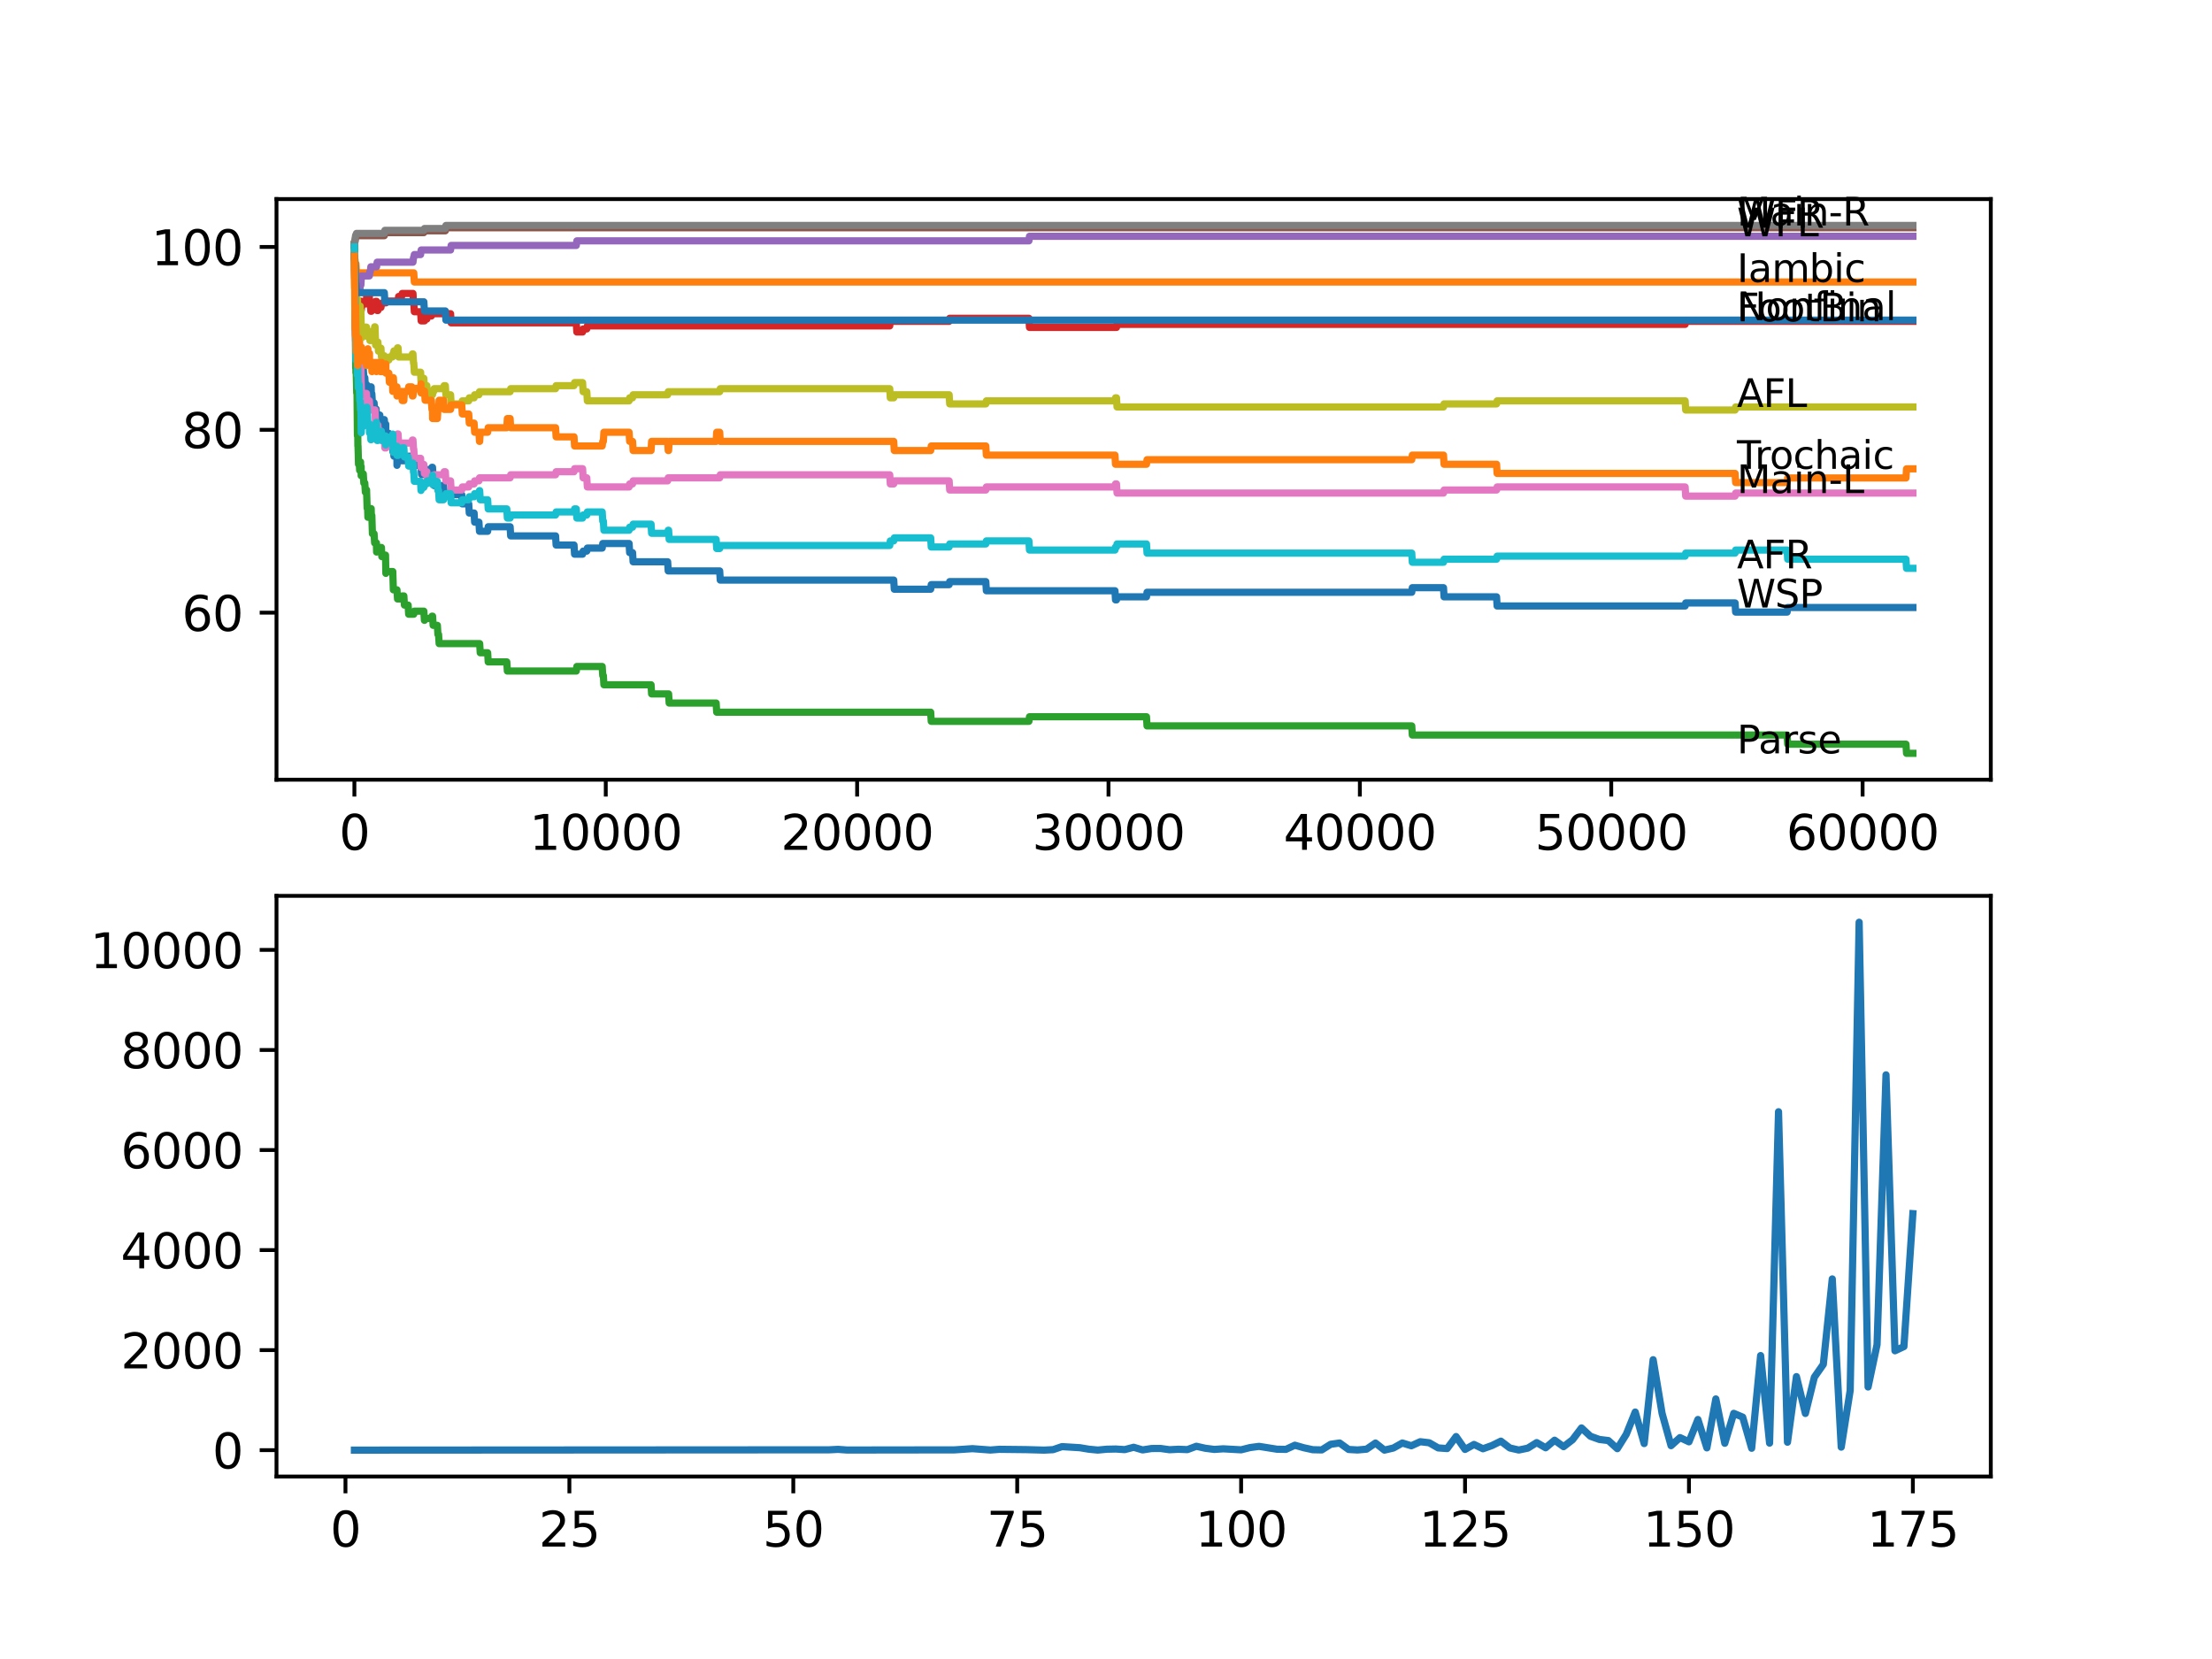 <?xml version="1.0" encoding="utf-8" standalone="no"?>
<!DOCTYPE svg PUBLIC "-//W3C//DTD SVG 1.1//EN"
  "http://www.w3.org/Graphics/SVG/1.1/DTD/svg11.dtd">
<svg xmlns:xlink="http://www.w3.org/1999/xlink" width="460.8pt" height="345.6pt" viewBox="0 0 460.8 345.6" xmlns="http://www.w3.org/2000/svg" version="1.1">
 <defs>
  <style type="text/css">*{stroke-linejoin: round; stroke-linecap: butt}</style>
 </defs>
 <g id="figure_1">
  <g id="patch_1">
   <path d="M 0 345.6 
L 460.8 345.6 
L 460.8 0 
L 0 0 
z
" style="fill: #ffffff"/>
  </g>
  <g id="axes_1">
   <g id="patch_2">
    <path d="M 57.6 162.432 
L 414.72 162.432 
L 414.72 41.472 
L 57.6 41.472 
z
" style="fill: #ffffff"/>
   </g>
   <g id="matplotlib.axis_1">
    <g id="xtick_1">
     <g id="line2d_1">
      <defs>
       <path id="m5d1a61cac1" d="M 0 0 
L 0 3.5 
" style="stroke: #000000; stroke-width: 0.8"/>
      </defs>
      <g>
       <use xlink:href="#m5d1a61cac1" x="73.827" y="162.432" style="stroke: #000000; stroke-width: 0.8"/>
      </g>
     </g>
     <g id="text_1">
      <!-- 0 -->
      <g transform="translate(70.646 177.03)scale(0.1 -0.1)">
       <defs>
        <path id="DejaVuSans-30" d="M 2034 4250 
Q 1547 4250 1301 3770 
Q 1056 3291 1056 2328 
Q 1056 1369 1301 889 
Q 1547 409 2034 409 
Q 2525 409 2770 889 
Q 3016 1369 3016 2328 
Q 3016 3291 2770 3770 
Q 2525 4250 2034 4250 
z
M 2034 4750 
Q 2819 4750 3233 4129 
Q 3647 3509 3647 2328 
Q 3647 1150 3233 529 
Q 2819 -91 2034 -91 
Q 1250 -91 836 529 
Q 422 1150 422 2328 
Q 422 3509 836 4129 
Q 1250 4750 2034 4750 
z
" transform="scale(0.016)"/>
       </defs>
       <use xlink:href="#DejaVuSans-30"/>
      </g>
     </g>
    </g>
    <g id="xtick_2">
     <g id="line2d_2">
      <g>
       <use xlink:href="#m5d1a61cac1" x="126.192" y="162.432" style="stroke: #000000; stroke-width: 0.8"/>
      </g>
     </g>
     <g id="text_2">
      <!-- 10000 -->
      <g transform="translate(110.286 177.03)scale(0.1 -0.1)">
       <defs>
        <path id="DejaVuSans-31" d="M 794 531 
L 1825 531 
L 1825 4091 
L 703 3866 
L 703 4441 
L 1819 4666 
L 2450 4666 
L 2450 531 
L 3481 531 
L 3481 0 
L 794 0 
L 794 531 
z
" transform="scale(0.016)"/>
       </defs>
       <use xlink:href="#DejaVuSans-31"/>
       <use xlink:href="#DejaVuSans-30" x="63.623"/>
       <use xlink:href="#DejaVuSans-30" x="127.246"/>
       <use xlink:href="#DejaVuSans-30" x="190.869"/>
       <use xlink:href="#DejaVuSans-30" x="254.492"/>
      </g>
     </g>
    </g>
    <g id="xtick_3">
     <g id="line2d_3">
      <g>
       <use xlink:href="#m5d1a61cac1" x="178.556" y="162.432" style="stroke: #000000; stroke-width: 0.8"/>
      </g>
     </g>
     <g id="text_3">
      <!-- 20000 -->
      <g transform="translate(162.65 177.03)scale(0.1 -0.1)">
       <defs>
        <path id="DejaVuSans-32" d="M 1228 531 
L 3431 531 
L 3431 0 
L 469 0 
L 469 531 
Q 828 903 1448 1529 
Q 2069 2156 2228 2338 
Q 2531 2678 2651 2914 
Q 2772 3150 2772 3378 
Q 2772 3750 2511 3984 
Q 2250 4219 1831 4219 
Q 1534 4219 1204 4116 
Q 875 4013 500 3803 
L 500 4441 
Q 881 4594 1212 4672 
Q 1544 4750 1819 4750 
Q 2544 4750 2975 4387 
Q 3406 4025 3406 3419 
Q 3406 3131 3298 2873 
Q 3191 2616 2906 2266 
Q 2828 2175 2409 1742 
Q 1991 1309 1228 531 
z
" transform="scale(0.016)"/>
       </defs>
       <use xlink:href="#DejaVuSans-32"/>
       <use xlink:href="#DejaVuSans-30" x="63.623"/>
       <use xlink:href="#DejaVuSans-30" x="127.246"/>
       <use xlink:href="#DejaVuSans-30" x="190.869"/>
       <use xlink:href="#DejaVuSans-30" x="254.492"/>
      </g>
     </g>
    </g>
    <g id="xtick_4">
     <g id="line2d_4">
      <g>
       <use xlink:href="#m5d1a61cac1" x="230.921" y="162.432" style="stroke: #000000; stroke-width: 0.8"/>
      </g>
     </g>
     <g id="text_4">
      <!-- 30000 -->
      <g transform="translate(215.015 177.03)scale(0.1 -0.1)">
       <defs>
        <path id="DejaVuSans-33" d="M 2597 2516 
Q 3050 2419 3304 2112 
Q 3559 1806 3559 1356 
Q 3559 666 3084 287 
Q 2609 -91 1734 -91 
Q 1441 -91 1130 -33 
Q 819 25 488 141 
L 488 750 
Q 750 597 1062 519 
Q 1375 441 1716 441 
Q 2309 441 2620 675 
Q 2931 909 2931 1356 
Q 2931 1769 2642 2001 
Q 2353 2234 1838 2234 
L 1294 2234 
L 1294 2753 
L 1863 2753 
Q 2328 2753 2575 2939 
Q 2822 3125 2822 3475 
Q 2822 3834 2567 4026 
Q 2313 4219 1838 4219 
Q 1578 4219 1281 4162 
Q 984 4106 628 3988 
L 628 4550 
Q 988 4650 1302 4700 
Q 1616 4750 1894 4750 
Q 2613 4750 3031 4423 
Q 3450 4097 3450 3541 
Q 3450 3153 3228 2886 
Q 3006 2619 2597 2516 
z
" transform="scale(0.016)"/>
       </defs>
       <use xlink:href="#DejaVuSans-33"/>
       <use xlink:href="#DejaVuSans-30" x="63.623"/>
       <use xlink:href="#DejaVuSans-30" x="127.246"/>
       <use xlink:href="#DejaVuSans-30" x="190.869"/>
       <use xlink:href="#DejaVuSans-30" x="254.492"/>
      </g>
     </g>
    </g>
    <g id="xtick_5">
     <g id="line2d_5">
      <g>
       <use xlink:href="#m5d1a61cac1" x="283.285" y="162.432" style="stroke: #000000; stroke-width: 0.8"/>
      </g>
     </g>
     <g id="text_5">
      <!-- 40000 -->
      <g transform="translate(267.379 177.03)scale(0.1 -0.1)">
       <defs>
        <path id="DejaVuSans-34" d="M 2419 4116 
L 825 1625 
L 2419 1625 
L 2419 4116 
z
M 2253 4666 
L 3047 4666 
L 3047 1625 
L 3713 1625 
L 3713 1100 
L 3047 1100 
L 3047 0 
L 2419 0 
L 2419 1100 
L 313 1100 
L 313 1709 
L 2253 4666 
z
" transform="scale(0.016)"/>
       </defs>
       <use xlink:href="#DejaVuSans-34"/>
       <use xlink:href="#DejaVuSans-30" x="63.623"/>
       <use xlink:href="#DejaVuSans-30" x="127.246"/>
       <use xlink:href="#DejaVuSans-30" x="190.869"/>
       <use xlink:href="#DejaVuSans-30" x="254.492"/>
      </g>
     </g>
    </g>
    <g id="xtick_6">
     <g id="line2d_6">
      <g>
       <use xlink:href="#m5d1a61cac1" x="335.65" y="162.432" style="stroke: #000000; stroke-width: 0.8"/>
      </g>
     </g>
     <g id="text_6">
      <!-- 50000 -->
      <g transform="translate(319.744 177.03)scale(0.1 -0.1)">
       <defs>
        <path id="DejaVuSans-35" d="M 691 4666 
L 3169 4666 
L 3169 4134 
L 1269 4134 
L 1269 2991 
Q 1406 3038 1543 3061 
Q 1681 3084 1819 3084 
Q 2600 3084 3056 2656 
Q 3513 2228 3513 1497 
Q 3513 744 3044 326 
Q 2575 -91 1722 -91 
Q 1428 -91 1123 -41 
Q 819 9 494 109 
L 494 744 
Q 775 591 1075 516 
Q 1375 441 1709 441 
Q 2250 441 2565 725 
Q 2881 1009 2881 1497 
Q 2881 1984 2565 2268 
Q 2250 2553 1709 2553 
Q 1456 2553 1204 2497 
Q 953 2441 691 2322 
L 691 4666 
z
" transform="scale(0.016)"/>
       </defs>
       <use xlink:href="#DejaVuSans-35"/>
       <use xlink:href="#DejaVuSans-30" x="63.623"/>
       <use xlink:href="#DejaVuSans-30" x="127.246"/>
       <use xlink:href="#DejaVuSans-30" x="190.869"/>
       <use xlink:href="#DejaVuSans-30" x="254.492"/>
      </g>
     </g>
    </g>
    <g id="xtick_7">
     <g id="line2d_7">
      <g>
       <use xlink:href="#m5d1a61cac1" x="388.014" y="162.432" style="stroke: #000000; stroke-width: 0.8"/>
      </g>
     </g>
     <g id="text_7">
      <!-- 60000 -->
      <g transform="translate(372.108 177.03)scale(0.1 -0.1)">
       <defs>
        <path id="DejaVuSans-36" d="M 2113 2584 
Q 1688 2584 1439 2293 
Q 1191 2003 1191 1497 
Q 1191 994 1439 701 
Q 1688 409 2113 409 
Q 2538 409 2786 701 
Q 3034 994 3034 1497 
Q 3034 2003 2786 2293 
Q 2538 2584 2113 2584 
z
M 3366 4563 
L 3366 3988 
Q 3128 4100 2886 4159 
Q 2644 4219 2406 4219 
Q 1781 4219 1451 3797 
Q 1122 3375 1075 2522 
Q 1259 2794 1537 2939 
Q 1816 3084 2150 3084 
Q 2853 3084 3261 2657 
Q 3669 2231 3669 1497 
Q 3669 778 3244 343 
Q 2819 -91 2113 -91 
Q 1303 -91 875 529 
Q 447 1150 447 2328 
Q 447 3434 972 4092 
Q 1497 4750 2381 4750 
Q 2619 4750 2861 4703 
Q 3103 4656 3366 4563 
z
" transform="scale(0.016)"/>
       </defs>
       <use xlink:href="#DejaVuSans-36"/>
       <use xlink:href="#DejaVuSans-30" x="63.623"/>
       <use xlink:href="#DejaVuSans-30" x="127.246"/>
       <use xlink:href="#DejaVuSans-30" x="190.869"/>
       <use xlink:href="#DejaVuSans-30" x="254.492"/>
      </g>
     </g>
    </g>
   </g>
   <g id="matplotlib.axis_2">
    <g id="ytick_1">
     <g id="line2d_8">
      <defs>
       <path id="mbff9195525" d="M 0 0 
L -3.5 0 
" style="stroke: #000000; stroke-width: 0.8"/>
      </defs>
      <g>
       <use xlink:href="#mbff9195525" x="57.6" y="127.633" style="stroke: #000000; stroke-width: 0.8"/>
      </g>
     </g>
     <g id="text_8">
      <!-- 60 -->
      <g transform="translate(37.875 131.433)scale(0.1 -0.1)">
       <use xlink:href="#DejaVuSans-36"/>
       <use xlink:href="#DejaVuSans-30" x="63.623"/>
      </g>
     </g>
    </g>
    <g id="ytick_2">
     <g id="line2d_9">
      <g>
       <use xlink:href="#mbff9195525" x="57.6" y="89.54" style="stroke: #000000; stroke-width: 0.8"/>
      </g>
     </g>
     <g id="text_9">
      <!-- 80 -->
      <g transform="translate(37.875 93.339)scale(0.1 -0.1)">
       <defs>
        <path id="DejaVuSans-38" d="M 2034 2216 
Q 1584 2216 1326 1975 
Q 1069 1734 1069 1313 
Q 1069 891 1326 650 
Q 1584 409 2034 409 
Q 2484 409 2743 651 
Q 3003 894 3003 1313 
Q 3003 1734 2745 1975 
Q 2488 2216 2034 2216 
z
M 1403 2484 
Q 997 2584 770 2862 
Q 544 3141 544 3541 
Q 544 4100 942 4425 
Q 1341 4750 2034 4750 
Q 2731 4750 3128 4425 
Q 3525 4100 3525 3541 
Q 3525 3141 3298 2862 
Q 3072 2584 2669 2484 
Q 3125 2378 3379 2068 
Q 3634 1759 3634 1313 
Q 3634 634 3220 271 
Q 2806 -91 2034 -91 
Q 1263 -91 848 271 
Q 434 634 434 1313 
Q 434 1759 690 2068 
Q 947 2378 1403 2484 
z
M 1172 3481 
Q 1172 3119 1398 2916 
Q 1625 2713 2034 2713 
Q 2441 2713 2670 2916 
Q 2900 3119 2900 3481 
Q 2900 3844 2670 4047 
Q 2441 4250 2034 4250 
Q 1625 4250 1398 4047 
Q 1172 3844 1172 3481 
z
" transform="scale(0.016)"/>
       </defs>
       <use xlink:href="#DejaVuSans-38"/>
       <use xlink:href="#DejaVuSans-30" x="63.623"/>
      </g>
     </g>
    </g>
    <g id="ytick_3">
     <g id="line2d_10">
      <g>
       <use xlink:href="#mbff9195525" x="57.6" y="51.446" style="stroke: #000000; stroke-width: 0.8"/>
      </g>
     </g>
     <g id="text_10">
      <!-- 100 -->
      <g transform="translate(31.512 55.245)scale(0.1 -0.1)">
       <use xlink:href="#DejaVuSans-31"/>
       <use xlink:href="#DejaVuSans-30" x="63.623"/>
       <use xlink:href="#DejaVuSans-30" x="127.246"/>
      </g>
     </g>
    </g>
   </g>
   <g id="line2d_11">
    <path d="M 73.833 51.446 
L 73.843 51.446 
L 73.969 61.604 
L 73.979 60.97 
L 73.99 60.97 
L 74.126 70.112 
L 74.142 70.112 
L 74.147 69.16 
L 74.173 74.874 
L 74.236 72.81 
L 74.257 72.81 
L 74.294 74.715 
L 74.367 73.763 
L 74.377 73.763 
L 74.493 75.667 
L 74.55 75.667 
L 74.665 77.572 
L 74.843 77.572 
L 74.964 75.509 
L 75.027 75.509 
L 75.11 74.874 
L 75.116 76.778 
L 75.126 76.778 
L 75.676 76.778 
L 75.791 78.683 
L 75.995 78.683 
L 76.111 80.588 
L 76.252 80.588 
L 76.362 80.112 
L 76.461 82.016 
L 76.472 81.064 
L 76.969 81.064 
L 77.085 80.588 
L 77.32 80.588 
L 77.367 82.493 
L 77.43 82.016 
L 77.462 82.016 
L 77.577 83.921 
L 77.928 83.921 
L 78.043 85.826 
L 78.205 85.826 
L 78.32 85.191 
L 78.347 85.191 
L 78.462 87.095 
L 78.724 87.095 
L 78.839 86.461 
L 79.122 86.461 
L 79.237 88.365 
L 79.357 88.365 
L 79.472 87.73 
L 79.54 87.73 
L 79.656 87.413 
L 80.059 87.413 
L 80.174 89.318 
L 80.31 89.318 
L 80.357 88.365 
L 80.363 90.27 
L 80.415 90.27 
L 81.001 90.27 
L 81.117 92.175 
L 81.75 92.175 
L 81.844 94.079 
L 81.86 93.127 
L 81.949 93.127 
L 82.064 95.032 
L 82.693 95.032 
L 82.698 96.936 
L 82.803 95.984 
L 85.018 95.984 
L 85.133 95.032 
L 85.793 95.032 
L 85.908 96.936 
L 87.699 96.936 
L 87.814 98.841 
L 88.296 98.841 
L 88.411 98.46 
L 88.924 98.46 
L 89.039 97.825 
L 89.867 97.825 
L 89.982 97.349 
L 90.097 97.349 
L 90.212 99.254 
L 90.322 99.254 
L 90.438 101.158 
L 92.406 101.158 
L 92.522 103.063 
L 96.187 103.063 
L 96.302 104.968 
L 97.643 104.968 
L 97.758 106.872 
L 98.763 106.872 
L 98.879 108.777 
L 99.769 108.777 
L 99.884 110.682 
L 101.586 110.682 
L 101.701 109.729 
L 106.267 109.729 
L 106.382 111.634 
L 115.735 111.634 
L 115.85 113.539 
L 119.578 113.539 
L 119.694 115.443 
L 121.364 115.443 
L 121.479 114.809 
L 122.238 114.809 
L 122.354 114.174 
L 125.448 114.174 
L 125.564 113.221 
L 131.051 113.221 
L 131.167 115.126 
L 131.774 115.126 
L 131.889 117.031 
L 139.084 117.031 
L 139.199 118.935 
L 149.924 118.935 
L 150.039 120.84 
L 186.181 120.84 
L 186.296 122.745 
L 193.878 122.745 
L 193.994 121.792 
L 197.722 121.792 
L 197.837 121.158 
L 205.362 121.158 
L 205.477 123.062 
L 232.267 123.062 
L 232.382 124.967 
L 232.586 124.967 
L 232.701 124.332 
L 238.833 124.332 
L 238.948 123.38 
L 294.093 123.38 
L 294.209 122.427 
L 300.707 122.427 
L 300.822 124.332 
L 311.761 124.332 
L 311.876 126.237 
L 351.045 126.237 
L 351.16 125.602 
L 361.45 125.602 
L 361.565 127.506 
L 372.295 127.506 
L 372.41 126.554 
L 398.487 126.554 
L 398.487 126.554 
" clip-path="url(#pe1de0875e2)" style="fill: none; stroke: #1f77b4; stroke-width: 1.5; stroke-linecap: square"/>
   </g>
   <g id="line2d_12">
    <path d="M 73.833 50.97 
L 73.843 50.335 
L 73.859 56.049 
L 73.901 56.049 
L 73.911 56.049 
L 73.927 54.144 
L 73.937 57.954 
L 74.021 54.938 
L 74.147 54.938 
L 74.262 56.843 
L 86.196 56.843 
L 86.311 58.747 
L 398.487 58.747 
L 398.487 58.747 
" clip-path="url(#pe1de0875e2)" style="fill: none; stroke: #ff7f0e; stroke-width: 1.5; stroke-linecap: square"/>
   </g>
   <g id="line2d_13">
    <path d="M 73.833 50.97 
L 73.843 50.335 
L 73.901 54.621 
L 73.917 53.986 
L 73.927 53.986 
L 74.1 76.683 
L 74.142 75.731 
L 74.147 77.636 
L 74.189 76.62 
L 74.309 81.858 
L 74.377 81.858 
L 74.456 90.746 
L 74.508 89.73 
L 74.513 89.73 
L 74.524 89.095 
L 74.555 92.905 
L 74.582 92.905 
L 74.686 96.714 
L 74.697 96.079 
L 74.843 96.079 
L 74.922 97.984 
L 74.953 96.873 
L 75.027 96.873 
L 75.11 96.238 
L 75.116 98.143 
L 75.126 98.143 
L 75.178 98.143 
L 75.236 97.19 
L 75.241 99.095 
L 75.283 99.095 
L 75.304 99.095 
L 75.419 98.714 
L 75.676 98.714 
L 75.791 100.619 
L 75.995 100.619 
L 76.111 102.523 
L 76.252 102.523 
L 76.362 102.047 
L 76.482 105.857 
L 76.582 105.857 
L 76.639 107.761 
L 76.697 107.38 
L 76.969 107.38 
L 77.085 106.904 
L 77.142 106.904 
L 77.257 105.952 
L 77.32 105.952 
L 77.367 107.857 
L 77.43 107.38 
L 77.462 107.38 
L 77.582 111.19 
L 77.928 111.19 
L 78.043 113.094 
L 78.415 113.094 
L 78.451 114.999 
L 78.525 114.047 
L 79.457 114.047 
L 79.54 115.951 
L 79.572 115.634 
L 80.31 115.634 
L 80.384 119.443 
L 80.431 119.062 
L 81.824 119.062 
L 81.944 122.872 
L 82.698 122.872 
L 82.813 124.776 
L 83.672 124.776 
L 83.787 124.142 
L 84.133 124.142 
L 84.248 126.046 
L 85.018 126.046 
L 85.133 127.951 
L 86.196 127.951 
L 86.311 127.316 
L 88.296 127.316 
L 88.411 129.221 
L 88.442 129.221 
L 88.558 128.84 
L 89.867 128.84 
L 89.982 128.364 
L 90.113 128.364 
L 90.228 130.268 
L 91.113 130.268 
L 91.228 132.173 
L 91.364 132.173 
L 91.48 134.078 
L 99.926 134.078 
L 100.041 135.982 
L 101.586 135.982 
L 101.701 137.887 
L 105.576 137.887 
L 105.691 139.792 
L 120.05 139.792 
L 120.165 138.839 
L 125.448 138.839 
L 125.564 140.744 
L 125.689 140.744 
L 125.804 142.649 
L 135.628 142.649 
L 135.743 144.553 
L 139.283 144.553 
L 139.398 146.458 
L 149.185 146.458 
L 149.3 148.363 
L 193.878 148.363 
L 193.994 150.267 
L 214.342 150.267 
L 214.458 149.315 
L 238.833 149.315 
L 238.948 151.22 
L 294.093 151.22 
L 294.209 153.124 
L 372.295 153.124 
L 372.41 155.029 
L 397.052 155.029 
L 397.168 156.934 
L 398.487 156.934 
L 398.487 156.934 
" clip-path="url(#pe1de0875e2)" style="fill: none; stroke: #2ca02c; stroke-width: 1.5; stroke-linecap: square"/>
   </g>
   <g id="line2d_14">
    <path d="M 73.833 53.351 
L 73.848 53.351 
L 73.995 66.525 
L 74 66.525 
L 74.1 71.128 
L 74.121 70.334 
L 74.252 67.572 
L 74.409 67.572 
L 74.545 64.335 
L 74.55 64.335 
L 74.665 63.858 
L 74.686 63.858 
L 74.801 63.223 
L 74.922 63.223 
L 75.037 62.747 
L 75.247 62.747 
L 75.252 64.652 
L 75.357 63.319 
L 76.252 63.319 
L 76.378 61.89 
L 76.639 61.89 
L 76.755 61.509 
L 76.943 61.509 
L 76.969 63.414 
L 77.053 62.938 
L 77.142 62.938 
L 77.257 64.842 
L 77.367 64.842 
L 77.483 64.366 
L 78.127 64.366 
L 78.242 62.779 
L 78.451 62.779 
L 78.566 64.684 
L 78.724 64.684 
L 78.839 64.049 
L 79.357 64.049 
L 79.472 63.414 
L 79.54 63.414 
L 79.656 63.096 
L 80.384 63.096 
L 80.499 62.716 
L 82.923 62.716 
L 83.038 61.763 
L 83.672 61.763 
L 83.787 61.128 
L 86.028 61.128 
L 86.144 63.033 
L 86.196 63.033 
L 86.311 64.938 
L 87.62 64.938 
L 87.735 66.842 
L 88.442 66.842 
L 88.558 66.461 
L 88.924 66.461 
L 89.039 65.827 
L 89.867 65.827 
L 89.982 65.35 
L 93.862 65.35 
L 93.977 67.255 
L 120.05 67.255 
L 120.165 69.16 
L 121.364 69.16 
L 121.479 68.525 
L 122.238 68.525 
L 122.354 67.89 
L 185.348 67.89 
L 185.463 66.938 
L 197.722 66.938 
L 197.837 66.303 
L 214.342 66.303 
L 214.458 68.207 
L 232.586 68.207 
L 232.701 67.572 
L 351.045 67.572 
L 351.16 66.938 
L 398.487 66.938 
L 398.487 66.938 
" clip-path="url(#pe1de0875e2)" style="fill: none; stroke: #d62728; stroke-width: 1.5; stroke-linecap: square"/>
   </g>
   <g id="line2d_15">
    <path d="M 73.833 53.351 
L 73.838 52.716 
L 73.896 57.954 
L 73.906 57.319 
L 73.927 57.319 
L 73.969 61.922 
L 74.032 57.478 
L 74.053 56.843 
L 74.058 58.747 
L 74.131 58.747 
L 74.147 58.747 
L 74.262 60.652 
L 74.938 60.652 
L 75.058 59.382 
L 75.178 59.382 
L 75.299 57.478 
L 76.943 57.478 
L 77.058 56.525 
L 77.142 56.525 
L 77.257 55.573 
L 78.451 55.573 
L 78.566 54.621 
L 86.028 54.621 
L 86.144 53.668 
L 86.196 53.668 
L 86.311 53.033 
L 87.62 53.033 
L 87.735 52.081 
L 93.862 52.081 
L 93.977 51.129 
L 120.05 51.129 
L 120.165 50.176 
L 214.342 50.176 
L 214.458 49.224 
L 398.487 49.224 
L 398.487 49.224 
" clip-path="url(#pe1de0875e2)" style="fill: none; stroke: #9467bd; stroke-width: 1.5; stroke-linecap: square"/>
   </g>
   <g id="line2d_16">
    <path d="M 73.833 50.97 
L 73.838 50.97 
L 73.953 50.335 
L 73.964 50.335 
L 74.084 49.478 
L 74.147 49.478 
L 74.262 49.097 
L 80.059 49.097 
L 80.174 48.462 
L 88.296 48.462 
L 88.411 48.081 
L 92.773 48.081 
L 92.888 47.446 
L 398.487 47.446 
L 398.487 47.446 
" clip-path="url(#pe1de0875e2)" style="fill: none; stroke: #8c564b; stroke-width: 1.5; stroke-linecap: square"/>
   </g>
   <g id="line2d_17">
    <path d="M 73.833 53.351 
L 73.838 53.351 
L 73.974 63.192 
L 73.985 63.192 
L 74.1 72.239 
L 74.115 71.445 
L 74.147 71.445 
L 74.262 73.667 
L 74.456 73.667 
L 74.477 73.287 
L 74.482 75.191 
L 74.545 75.191 
L 74.55 75.191 
L 74.665 74.715 
L 75.027 74.715 
L 75.142 76.62 
L 75.178 76.62 
L 75.304 82.334 
L 75.419 81.953 
L 76.351 81.953 
L 76.467 83.858 
L 76.639 83.858 
L 76.755 83.477 
L 76.943 83.477 
L 77.058 85.381 
L 78.127 85.381 
L 78.247 89.191 
L 78.347 89.191 
L 78.462 88.556 
L 78.724 88.556 
L 78.839 90.46 
L 79.122 90.46 
L 79.237 89.826 
L 79.357 89.826 
L 79.472 91.73 
L 79.54 91.73 
L 79.656 91.413 
L 80.059 91.413 
L 80.174 93.317 
L 80.384 93.317 
L 80.499 92.937 
L 81.001 92.937 
L 81.117 92.302 
L 81.75 92.302 
L 81.865 91.667 
L 81.949 91.667 
L 82.064 91.032 
L 82.693 91.032 
L 82.808 90.397 
L 82.923 90.397 
L 83.038 92.302 
L 85.793 92.302 
L 85.908 91.667 
L 86.028 91.667 
L 86.144 93.571 
L 86.196 93.571 
L 86.311 95.476 
L 87.62 95.476 
L 87.699 97.381 
L 87.73 96.746 
L 88.296 96.746 
L 88.411 98.651 
L 88.442 98.651 
L 88.558 98.27 
L 88.924 98.27 
L 89.039 100.174 
L 90.097 100.174 
L 90.212 99.539 
L 90.322 99.539 
L 90.438 98.905 
L 92.406 98.905 
L 92.522 98.27 
L 92.773 98.27 
L 92.888 100.174 
L 93.862 100.174 
L 93.977 102.079 
L 96.187 102.079 
L 96.302 101.444 
L 97.643 101.444 
L 97.758 100.809 
L 98.763 100.809 
L 98.879 100.174 
L 99.769 100.174 
L 99.884 99.539 
L 106.267 99.539 
L 106.382 98.905 
L 115.735 98.905 
L 115.85 98.27 
L 119.578 98.27 
L 119.694 97.635 
L 121.364 97.635 
L 121.479 99.539 
L 122.238 99.539 
L 122.354 101.444 
L 131.051 101.444 
L 131.167 100.809 
L 131.774 100.809 
L 131.889 100.174 
L 139.084 100.174 
L 139.199 99.539 
L 149.924 99.539 
L 150.039 98.905 
L 185.348 98.905 
L 185.463 100.809 
L 186.181 100.809 
L 186.296 100.174 
L 197.722 100.174 
L 197.837 102.079 
L 205.362 102.079 
L 205.477 101.444 
L 232.267 101.444 
L 232.382 100.809 
L 232.586 100.809 
L 232.701 102.714 
L 300.707 102.714 
L 300.822 102.079 
L 311.761 102.079 
L 311.876 101.444 
L 351.045 101.444 
L 351.16 103.349 
L 361.45 103.349 
L 361.565 102.714 
L 398.487 102.714 
L 398.487 102.714 
" clip-path="url(#pe1de0875e2)" style="fill: none; stroke: #e377c2; stroke-width: 1.5; stroke-linecap: square"/>
   </g>
   <g id="line2d_18">
    <path d="M 73.833 50.97 
L 73.838 50.97 
L 73.953 49.859 
L 73.964 49.859 
L 74.084 49.002 
L 74.147 49.002 
L 74.262 48.621 
L 80.059 48.621 
L 80.174 47.986 
L 88.296 47.986 
L 88.411 47.605 
L 92.773 47.605 
L 92.888 46.97 
L 398.487 46.97 
L 398.487 46.97 
" clip-path="url(#pe1de0875e2)" style="fill: none; stroke: #7f7f7f; stroke-width: 1.5; stroke-linecap: square"/>
   </g>
   <g id="line2d_19">
    <path d="M 73.833 53.351 
L 73.838 53.351 
L 73.885 60.017 
L 73.958 57.636 
L 73.964 57.002 
L 74.016 62.716 
L 74.021 62.716 
L 74.063 66.049 
L 74.131 63.35 
L 74.147 63.35 
L 74.257 65.573 
L 74.372 64.62 
L 74.377 64.62 
L 74.477 62.335 
L 74.487 64.239 
L 74.55 64.239 
L 74.665 63.763 
L 75.027 63.763 
L 75.11 65.668 
L 75.137 64.715 
L 75.178 64.715 
L 75.304 70.43 
L 75.419 70.049 
L 75.676 70.049 
L 75.791 69.096 
L 75.995 69.096 
L 76.111 68.144 
L 76.351 68.144 
L 76.362 70.049 
L 76.461 69.414 
L 76.639 69.414 
L 76.755 69.033 
L 76.943 69.033 
L 77.058 70.937 
L 77.32 70.937 
L 77.435 69.985 
L 77.462 69.985 
L 77.577 69.033 
L 77.928 69.033 
L 78.043 68.08 
L 78.127 68.08 
L 78.247 71.89 
L 78.347 71.89 
L 78.462 71.255 
L 78.724 71.255 
L 78.839 73.16 
L 79.122 73.16 
L 79.237 72.525 
L 79.357 72.525 
L 79.472 74.429 
L 79.54 74.429 
L 79.656 74.112 
L 80.059 74.112 
L 80.174 76.017 
L 80.357 76.017 
L 80.473 75.001 
L 81.001 75.001 
L 81.117 74.366 
L 81.75 74.366 
L 81.865 73.731 
L 81.949 73.731 
L 82.064 73.096 
L 82.693 73.096 
L 82.808 72.461 
L 82.923 72.461 
L 83.038 74.366 
L 85.793 74.366 
L 85.908 73.731 
L 86.028 73.731 
L 86.144 75.636 
L 86.196 75.636 
L 86.311 77.54 
L 87.62 77.54 
L 87.699 79.445 
L 87.73 78.81 
L 88.296 78.81 
L 88.411 80.715 
L 88.442 80.715 
L 88.558 80.334 
L 88.924 80.334 
L 89.039 82.239 
L 90.097 82.239 
L 90.212 81.604 
L 90.322 81.604 
L 90.438 80.969 
L 92.406 80.969 
L 92.522 80.334 
L 92.773 80.334 
L 92.888 82.239 
L 93.862 82.239 
L 93.977 84.143 
L 96.187 84.143 
L 96.302 83.508 
L 97.643 83.508 
L 97.758 82.873 
L 98.763 82.873 
L 98.879 82.239 
L 99.769 82.239 
L 99.884 81.604 
L 106.267 81.604 
L 106.382 80.969 
L 115.735 80.969 
L 115.85 80.334 
L 119.578 80.334 
L 119.694 79.699 
L 121.364 79.699 
L 121.479 81.604 
L 122.238 81.604 
L 122.354 83.508 
L 131.051 83.508 
L 131.167 82.873 
L 131.774 82.873 
L 131.889 82.239 
L 139.084 82.239 
L 139.199 81.604 
L 149.924 81.604 
L 150.039 80.969 
L 185.348 80.969 
L 185.463 82.873 
L 186.181 82.873 
L 186.296 82.239 
L 197.722 82.239 
L 197.837 84.143 
L 205.362 84.143 
L 205.477 83.508 
L 232.267 83.508 
L 232.382 82.873 
L 232.586 82.873 
L 232.701 84.778 
L 300.707 84.778 
L 300.822 84.143 
L 311.761 84.143 
L 311.876 83.508 
L 351.045 83.508 
L 351.16 85.413 
L 361.45 85.413 
L 361.565 84.778 
L 398.487 84.778 
L 398.487 84.778 
" clip-path="url(#pe1de0875e2)" style="fill: none; stroke: #bcbd22; stroke-width: 1.5; stroke-linecap: square"/>
   </g>
   <g id="line2d_20">
    <path d="M 73.833 51.446 
L 73.953 58.589 
L 73.958 57.954 
L 73.969 56.843 
L 74.016 62.557 
L 74.021 62.557 
L 74.163 74.493 
L 74.168 74.493 
L 74.194 75.128 
L 74.288 73.064 
L 74.294 73.064 
L 74.409 75.921 
L 74.414 75.286 
L 74.445 78.143 
L 74.519 75.54 
L 74.524 75.54 
L 74.644 80.778 
L 74.686 80.778 
L 74.801 80.143 
L 74.843 80.143 
L 74.959 83.477 
L 75.027 83.477 
L 75.11 85.381 
L 75.137 84.429 
L 75.178 84.429 
L 75.252 90.143 
L 75.299 89.191 
L 75.304 89.191 
L 75.419 88.81 
L 75.676 88.81 
L 75.791 87.857 
L 75.995 87.857 
L 76.111 86.905 
L 76.252 86.905 
L 76.383 84.842 
L 76.461 84.842 
L 76.577 86.746 
L 76.582 86.746 
L 76.639 88.651 
L 76.697 88.27 
L 76.943 88.27 
L 76.969 90.175 
L 77.053 89.699 
L 77.142 89.699 
L 77.257 91.603 
L 77.32 91.603 
L 77.435 90.175 
L 77.462 90.175 
L 77.519 89.222 
L 77.524 91.127 
L 77.566 91.127 
L 77.928 91.127 
L 78.043 90.175 
L 78.127 90.175 
L 78.242 88.587 
L 78.347 88.587 
L 78.415 87.953 
L 78.42 89.857 
L 78.446 89.857 
L 78.451 89.857 
L 78.566 91.762 
L 78.724 91.762 
L 78.839 91.127 
L 79.122 91.127 
L 79.237 90.492 
L 79.357 90.492 
L 79.457 89.857 
L 79.54 91.762 
L 79.572 91.445 
L 80.059 91.445 
L 80.174 90.81 
L 80.31 90.81 
L 80.357 92.714 
L 80.42 91.698 
L 81.001 91.698 
L 81.117 91.064 
L 81.75 91.064 
L 81.824 90.429 
L 81.829 92.333 
L 81.844 92.333 
L 81.949 94.238 
L 81.954 93.603 
L 82.693 93.603 
L 82.698 92.968 
L 82.703 94.873 
L 82.792 94.873 
L 82.923 94.873 
L 83.038 93.921 
L 83.672 93.921 
L 83.787 93.286 
L 84.133 93.286 
L 84.248 95.19 
L 85.018 95.19 
L 85.133 97.095 
L 85.793 97.095 
L 85.908 96.46 
L 86.028 96.46 
L 86.144 98.365 
L 86.196 98.365 
L 86.311 100.27 
L 87.62 100.27 
L 87.699 102.174 
L 87.73 101.539 
L 88.296 101.539 
L 88.411 101.158 
L 88.442 101.158 
L 88.558 100.777 
L 88.924 100.777 
L 89.039 100.143 
L 89.867 100.143 
L 89.982 99.666 
L 90.097 99.666 
L 90.113 99.031 
L 90.118 100.936 
L 90.197 100.936 
L 90.322 100.936 
L 90.438 100.301 
L 91.113 100.301 
L 91.228 102.206 
L 91.364 102.206 
L 91.48 104.111 
L 92.406 104.111 
L 92.522 103.476 
L 92.773 103.476 
L 92.888 102.841 
L 93.862 102.841 
L 93.977 104.746 
L 96.187 104.746 
L 96.302 104.111 
L 97.643 104.111 
L 97.758 103.476 
L 98.763 103.476 
L 98.879 102.841 
L 99.769 102.841 
L 99.884 102.206 
L 99.926 102.206 
L 100.041 104.111 
L 101.586 104.111 
L 101.701 106.015 
L 105.576 106.015 
L 105.691 107.92 
L 106.267 107.92 
L 106.382 107.285 
L 115.735 107.285 
L 115.85 106.65 
L 119.578 106.65 
L 119.694 106.015 
L 120.05 106.015 
L 120.165 107.92 
L 121.364 107.92 
L 121.479 107.285 
L 122.238 107.285 
L 122.354 106.65 
L 125.448 106.65 
L 125.564 108.555 
L 125.689 108.555 
L 125.804 110.46 
L 131.051 110.46 
L 131.167 109.825 
L 131.774 109.825 
L 131.889 109.19 
L 135.628 109.19 
L 135.743 111.094 
L 139.084 111.094 
L 139.199 110.46 
L 139.283 110.46 
L 139.398 112.364 
L 149.185 112.364 
L 149.3 114.269 
L 149.924 114.269 
L 150.039 113.634 
L 185.348 113.634 
L 185.463 112.682 
L 186.181 112.682 
L 186.296 112.047 
L 193.878 112.047 
L 193.994 113.951 
L 197.722 113.951 
L 197.837 113.317 
L 205.362 113.317 
L 205.477 112.682 
L 214.342 112.682 
L 214.458 114.586 
L 232.267 114.586 
L 232.382 113.951 
L 232.586 113.951 
L 232.701 113.317 
L 238.833 113.317 
L 238.948 115.221 
L 294.093 115.221 
L 294.209 117.126 
L 300.707 117.126 
L 300.822 116.491 
L 311.761 116.491 
L 311.876 115.856 
L 351.045 115.856 
L 351.16 115.221 
L 361.45 115.221 
L 361.565 114.586 
L 372.295 114.586 
L 372.41 116.491 
L 397.052 116.491 
L 397.168 118.396 
L 398.487 118.396 
L 398.487 118.396 
" clip-path="url(#pe1de0875e2)" style="fill: none; stroke: #17becf; stroke-width: 1.5; stroke-linecap: square"/>
   </g>
   <g id="line2d_21">
    <path d="M 73.833 53.351 
L 73.838 53.351 
L 73.953 55.256 
L 73.964 55.256 
L 74.084 59.065 
L 74.147 59.065 
L 74.262 60.97 
L 80.059 60.97 
L 80.174 62.874 
L 88.296 62.874 
L 88.411 64.779 
L 92.773 64.779 
L 92.888 66.684 
L 398.487 66.684 
L 398.487 66.684 
" clip-path="url(#pe1de0875e2)" style="fill: none; stroke: #1f77b4; stroke-width: 1.5; stroke-linecap: square"/>
   </g>
   <g id="line2d_22">
    <path d="M 73.833 53.351 
L 73.964 68.43 
L 73.979 67.953 
L 74 67.953 
L 74.1 63.763 
L 74.053 69.858 
L 74.11 65.668 
L 74.241 73.287 
L 74.294 73.287 
L 74.409 71.382 
L 74.445 70.43 
L 74.524 76.144 
L 74.65 70.43 
L 74.686 70.43 
L 74.801 72.334 
L 74.843 72.334 
L 74.922 71.382 
L 74.927 73.287 
L 74.938 73.287 
L 75.053 75.191 
L 75.236 75.191 
L 75.304 72.334 
L 75.346 74.239 
L 76.252 74.239 
L 76.362 76.144 
L 76.482 74.556 
L 76.582 74.556 
L 76.639 72.652 
L 76.692 74.556 
L 76.943 74.556 
L 76.969 73.604 
L 76.975 75.509 
L 77.048 75.509 
L 77.367 75.509 
L 77.483 77.413 
L 77.519 77.413 
L 77.634 75.509 
L 78.347 75.509 
L 78.415 77.413 
L 78.457 75.509 
L 79.122 75.509 
L 79.237 77.413 
L 79.457 77.413 
L 79.54 75.509 
L 79.567 77.413 
L 80.31 77.413 
L 80.384 75.826 
L 80.389 77.731 
L 80.415 77.731 
L 81.001 77.731 
L 81.117 79.635 
L 81.75 79.635 
L 81.824 81.54 
L 81.85 78.683 
L 81.855 78.683 
L 81.949 78.683 
L 82.064 80.588 
L 82.693 80.588 
L 82.698 82.493 
L 82.803 81.54 
L 83.672 81.54 
L 83.787 83.445 
L 84.133 83.445 
L 84.248 81.54 
L 85.018 81.54 
L 85.133 80.588 
L 85.793 80.588 
L 85.908 82.493 
L 86.028 82.493 
L 86.144 81.54 
L 86.196 81.54 
L 86.311 80.905 
L 87.62 80.905 
L 87.699 79.953 
L 87.704 81.858 
L 87.725 81.858 
L 88.296 81.858 
L 88.411 81.477 
L 88.442 81.477 
L 88.558 83.381 
L 89.867 83.381 
L 89.982 85.286 
L 90.097 85.286 
L 90.113 87.191 
L 90.207 85.286 
L 90.322 85.286 
L 90.438 87.191 
L 91.113 87.191 
L 91.228 85.286 
L 91.364 85.286 
L 91.48 83.381 
L 92.406 83.381 
L 92.522 85.286 
L 93.862 85.286 
L 93.977 84.334 
L 96.187 84.334 
L 96.302 86.238 
L 97.643 86.238 
L 97.758 88.143 
L 98.763 88.143 
L 98.879 90.048 
L 99.769 90.048 
L 99.884 91.952 
L 99.926 91.952 
L 100.041 90.048 
L 101.586 90.048 
L 101.701 89.095 
L 105.576 89.095 
L 105.691 87.191 
L 106.267 87.191 
L 106.382 89.095 
L 115.735 89.095 
L 115.85 91 
L 119.578 91 
L 119.694 92.905 
L 125.448 92.905 
L 125.564 91.952 
L 125.689 91.952 
L 125.804 90.048 
L 131.051 90.048 
L 131.167 91.952 
L 131.774 91.952 
L 131.889 93.857 
L 135.628 93.857 
L 135.743 91.952 
L 139.084 91.952 
L 139.199 93.857 
L 139.283 93.857 
L 139.398 91.952 
L 149.185 91.952 
L 149.3 90.048 
L 149.924 90.048 
L 150.039 91.952 
L 186.181 91.952 
L 186.296 93.857 
L 193.878 93.857 
L 193.994 92.905 
L 205.362 92.905 
L 205.477 94.809 
L 232.267 94.809 
L 232.382 96.714 
L 238.833 96.714 
L 238.948 95.762 
L 294.093 95.762 
L 294.209 94.809 
L 300.707 94.809 
L 300.822 96.714 
L 311.761 96.714 
L 311.876 98.619 
L 361.45 98.619 
L 361.565 100.523 
L 372.295 100.523 
L 372.41 99.571 
L 397.052 99.571 
L 397.168 97.666 
L 398.487 97.666 
L 398.487 97.666 
" clip-path="url(#pe1de0875e2)" style="fill: none; stroke: #ff7f0e; stroke-width: 1.5; stroke-linecap: square"/>
   </g>
   <g id="patch_3">
    <path d="M 57.6 162.432 
L 57.6 41.472 
" style="fill: none; stroke: #000000; stroke-width: 0.8; stroke-linejoin: miter; stroke-linecap: square"/>
   </g>
   <g id="patch_4">
    <path d="M 414.72 162.432 
L 414.72 41.472 
" style="fill: none; stroke: #000000; stroke-width: 0.8; stroke-linejoin: miter; stroke-linecap: square"/>
   </g>
   <g id="patch_5">
    <path d="M 57.6 162.432 
L 414.72 162.432 
" style="fill: none; stroke: #000000; stroke-width: 0.8; stroke-linejoin: miter; stroke-linecap: square"/>
   </g>
   <g id="patch_6">
    <path d="M 57.6 41.472 
L 414.72 41.472 
" style="fill: none; stroke: #000000; stroke-width: 0.8; stroke-linejoin: miter; stroke-linecap: square"/>
   </g>
   <g id="text_11">
    <!-- WSP -->
    <g transform="translate(361.832 126.554)scale(0.08 -0.08)">
     <defs>
      <path id="DejaVuSans-57" d="M 213 4666 
L 850 4666 
L 1831 722 
L 2809 4666 
L 3519 4666 
L 4500 722 
L 5478 4666 
L 6119 4666 
L 4947 0 
L 4153 0 
L 3169 4050 
L 2175 0 
L 1381 0 
L 213 4666 
z
" transform="scale(0.016)"/>
      <path id="DejaVuSans-53" d="M 3425 4513 
L 3425 3897 
Q 3066 4069 2747 4153 
Q 2428 4238 2131 4238 
Q 1616 4238 1336 4038 
Q 1056 3838 1056 3469 
Q 1056 3159 1242 3001 
Q 1428 2844 1947 2747 
L 2328 2669 
Q 3034 2534 3370 2195 
Q 3706 1856 3706 1288 
Q 3706 609 3251 259 
Q 2797 -91 1919 -91 
Q 1588 -91 1214 -16 
Q 841 59 441 206 
L 441 856 
Q 825 641 1194 531 
Q 1563 422 1919 422 
Q 2459 422 2753 634 
Q 3047 847 3047 1241 
Q 3047 1584 2836 1778 
Q 2625 1972 2144 2069 
L 1759 2144 
Q 1053 2284 737 2584 
Q 422 2884 422 3419 
Q 422 4038 858 4394 
Q 1294 4750 2059 4750 
Q 2388 4750 2728 4690 
Q 3069 4631 3425 4513 
z
" transform="scale(0.016)"/>
      <path id="DejaVuSans-50" d="M 1259 4147 
L 1259 2394 
L 2053 2394 
Q 2494 2394 2734 2622 
Q 2975 2850 2975 3272 
Q 2975 3691 2734 3919 
Q 2494 4147 2053 4147 
L 1259 4147 
z
M 628 4666 
L 2053 4666 
Q 2838 4666 3239 4311 
Q 3641 3956 3641 3272 
Q 3641 2581 3239 2228 
Q 2838 1875 2053 1875 
L 1259 1875 
L 1259 0 
L 628 0 
L 628 4666 
z
" transform="scale(0.016)"/>
     </defs>
     <use xlink:href="#DejaVuSans-57"/>
     <use xlink:href="#DejaVuSans-53" x="98.877"/>
     <use xlink:href="#DejaVuSans-50" x="162.354"/>
    </g>
   </g>
   <g id="text_12">
    <!-- Iambic -->
    <g transform="translate(361.832 58.747)scale(0.08 -0.08)">
     <defs>
      <path id="DejaVuSans-49" d="M 628 4666 
L 1259 4666 
L 1259 0 
L 628 0 
L 628 4666 
z
" transform="scale(0.016)"/>
      <path id="DejaVuSans-61" d="M 2194 1759 
Q 1497 1759 1228 1600 
Q 959 1441 959 1056 
Q 959 750 1161 570 
Q 1363 391 1709 391 
Q 2188 391 2477 730 
Q 2766 1069 2766 1631 
L 2766 1759 
L 2194 1759 
z
M 3341 1997 
L 3341 0 
L 2766 0 
L 2766 531 
Q 2569 213 2275 61 
Q 1981 -91 1556 -91 
Q 1019 -91 701 211 
Q 384 513 384 1019 
Q 384 1609 779 1909 
Q 1175 2209 1959 2209 
L 2766 2209 
L 2766 2266 
Q 2766 2663 2505 2880 
Q 2244 3097 1772 3097 
Q 1472 3097 1187 3025 
Q 903 2953 641 2809 
L 641 3341 
Q 956 3463 1253 3523 
Q 1550 3584 1831 3584 
Q 2591 3584 2966 3190 
Q 3341 2797 3341 1997 
z
" transform="scale(0.016)"/>
      <path id="DejaVuSans-6d" d="M 3328 2828 
Q 3544 3216 3844 3400 
Q 4144 3584 4550 3584 
Q 5097 3584 5394 3201 
Q 5691 2819 5691 2113 
L 5691 0 
L 5113 0 
L 5113 2094 
Q 5113 2597 4934 2840 
Q 4756 3084 4391 3084 
Q 3944 3084 3684 2787 
Q 3425 2491 3425 1978 
L 3425 0 
L 2847 0 
L 2847 2094 
Q 2847 2600 2669 2842 
Q 2491 3084 2119 3084 
Q 1678 3084 1418 2786 
Q 1159 2488 1159 1978 
L 1159 0 
L 581 0 
L 581 3500 
L 1159 3500 
L 1159 2956 
Q 1356 3278 1631 3431 
Q 1906 3584 2284 3584 
Q 2666 3584 2933 3390 
Q 3200 3197 3328 2828 
z
" transform="scale(0.016)"/>
      <path id="DejaVuSans-62" d="M 3116 1747 
Q 3116 2381 2855 2742 
Q 2594 3103 2138 3103 
Q 1681 3103 1420 2742 
Q 1159 2381 1159 1747 
Q 1159 1113 1420 752 
Q 1681 391 2138 391 
Q 2594 391 2855 752 
Q 3116 1113 3116 1747 
z
M 1159 2969 
Q 1341 3281 1617 3432 
Q 1894 3584 2278 3584 
Q 2916 3584 3314 3078 
Q 3713 2572 3713 1747 
Q 3713 922 3314 415 
Q 2916 -91 2278 -91 
Q 1894 -91 1617 61 
Q 1341 213 1159 525 
L 1159 0 
L 581 0 
L 581 4863 
L 1159 4863 
L 1159 2969 
z
" transform="scale(0.016)"/>
      <path id="DejaVuSans-69" d="M 603 3500 
L 1178 3500 
L 1178 0 
L 603 0 
L 603 3500 
z
M 603 4863 
L 1178 4863 
L 1178 4134 
L 603 4134 
L 603 4863 
z
" transform="scale(0.016)"/>
      <path id="DejaVuSans-63" d="M 3122 3366 
L 3122 2828 
Q 2878 2963 2633 3030 
Q 2388 3097 2138 3097 
Q 1578 3097 1268 2742 
Q 959 2388 959 1747 
Q 959 1106 1268 751 
Q 1578 397 2138 397 
Q 2388 397 2633 464 
Q 2878 531 3122 666 
L 3122 134 
Q 2881 22 2623 -34 
Q 2366 -91 2075 -91 
Q 1284 -91 818 406 
Q 353 903 353 1747 
Q 353 2603 823 3093 
Q 1294 3584 2113 3584 
Q 2378 3584 2631 3529 
Q 2884 3475 3122 3366 
z
" transform="scale(0.016)"/>
     </defs>
     <use xlink:href="#DejaVuSans-49"/>
     <use xlink:href="#DejaVuSans-61" x="29.492"/>
     <use xlink:href="#DejaVuSans-6d" x="90.771"/>
     <use xlink:href="#DejaVuSans-62" x="188.184"/>
     <use xlink:href="#DejaVuSans-69" x="251.66"/>
     <use xlink:href="#DejaVuSans-63" x="279.443"/>
    </g>
   </g>
   <g id="text_13">
    <!-- Parse -->
    <g transform="translate(361.832 156.934)scale(0.08 -0.08)">
     <defs>
      <path id="DejaVuSans-72" d="M 2631 2963 
Q 2534 3019 2420 3045 
Q 2306 3072 2169 3072 
Q 1681 3072 1420 2755 
Q 1159 2438 1159 1844 
L 1159 0 
L 581 0 
L 581 3500 
L 1159 3500 
L 1159 2956 
Q 1341 3275 1631 3429 
Q 1922 3584 2338 3584 
Q 2397 3584 2469 3576 
Q 2541 3569 2628 3553 
L 2631 2963 
z
" transform="scale(0.016)"/>
      <path id="DejaVuSans-73" d="M 2834 3397 
L 2834 2853 
Q 2591 2978 2328 3040 
Q 2066 3103 1784 3103 
Q 1356 3103 1142 2972 
Q 928 2841 928 2578 
Q 928 2378 1081 2264 
Q 1234 2150 1697 2047 
L 1894 2003 
Q 2506 1872 2764 1633 
Q 3022 1394 3022 966 
Q 3022 478 2636 193 
Q 2250 -91 1575 -91 
Q 1294 -91 989 -36 
Q 684 19 347 128 
L 347 722 
Q 666 556 975 473 
Q 1284 391 1588 391 
Q 1994 391 2212 530 
Q 2431 669 2431 922 
Q 2431 1156 2273 1281 
Q 2116 1406 1581 1522 
L 1381 1569 
Q 847 1681 609 1914 
Q 372 2147 372 2553 
Q 372 3047 722 3315 
Q 1072 3584 1716 3584 
Q 2034 3584 2315 3537 
Q 2597 3491 2834 3397 
z
" transform="scale(0.016)"/>
      <path id="DejaVuSans-65" d="M 3597 1894 
L 3597 1613 
L 953 1613 
Q 991 1019 1311 708 
Q 1631 397 2203 397 
Q 2534 397 2845 478 
Q 3156 559 3463 722 
L 3463 178 
Q 3153 47 2828 -22 
Q 2503 -91 2169 -91 
Q 1331 -91 842 396 
Q 353 884 353 1716 
Q 353 2575 817 3079 
Q 1281 3584 2069 3584 
Q 2775 3584 3186 3129 
Q 3597 2675 3597 1894 
z
M 3022 2063 
Q 3016 2534 2758 2815 
Q 2500 3097 2075 3097 
Q 1594 3097 1305 2825 
Q 1016 2553 972 2059 
L 3022 2063 
z
" transform="scale(0.016)"/>
     </defs>
     <use xlink:href="#DejaVuSans-50"/>
     <use xlink:href="#DejaVuSans-61" x="55.803"/>
     <use xlink:href="#DejaVuSans-72" x="117.082"/>
     <use xlink:href="#DejaVuSans-73" x="158.195"/>
     <use xlink:href="#DejaVuSans-65" x="210.295"/>
    </g>
   </g>
   <g id="text_14">
    <!-- FootBin -->
    <g transform="translate(361.832 66.938)scale(0.08 -0.08)">
     <defs>
      <path id="DejaVuSans-46" d="M 628 4666 
L 3309 4666 
L 3309 4134 
L 1259 4134 
L 1259 2759 
L 3109 2759 
L 3109 2228 
L 1259 2228 
L 1259 0 
L 628 0 
L 628 4666 
z
" transform="scale(0.016)"/>
      <path id="DejaVuSans-6f" d="M 1959 3097 
Q 1497 3097 1228 2736 
Q 959 2375 959 1747 
Q 959 1119 1226 758 
Q 1494 397 1959 397 
Q 2419 397 2687 759 
Q 2956 1122 2956 1747 
Q 2956 2369 2687 2733 
Q 2419 3097 1959 3097 
z
M 1959 3584 
Q 2709 3584 3137 3096 
Q 3566 2609 3566 1747 
Q 3566 888 3137 398 
Q 2709 -91 1959 -91 
Q 1206 -91 779 398 
Q 353 888 353 1747 
Q 353 2609 779 3096 
Q 1206 3584 1959 3584 
z
" transform="scale(0.016)"/>
      <path id="DejaVuSans-74" d="M 1172 4494 
L 1172 3500 
L 2356 3500 
L 2356 3053 
L 1172 3053 
L 1172 1153 
Q 1172 725 1289 603 
Q 1406 481 1766 481 
L 2356 481 
L 2356 0 
L 1766 0 
Q 1100 0 847 248 
Q 594 497 594 1153 
L 594 3053 
L 172 3053 
L 172 3500 
L 594 3500 
L 594 4494 
L 1172 4494 
z
" transform="scale(0.016)"/>
      <path id="DejaVuSans-42" d="M 1259 2228 
L 1259 519 
L 2272 519 
Q 2781 519 3026 730 
Q 3272 941 3272 1375 
Q 3272 1813 3026 2020 
Q 2781 2228 2272 2228 
L 1259 2228 
z
M 1259 4147 
L 1259 2741 
L 2194 2741 
Q 2656 2741 2882 2914 
Q 3109 3088 3109 3444 
Q 3109 3797 2882 3972 
Q 2656 4147 2194 4147 
L 1259 4147 
z
M 628 4666 
L 2241 4666 
Q 2963 4666 3353 4366 
Q 3744 4066 3744 3513 
Q 3744 3084 3544 2831 
Q 3344 2578 2956 2516 
Q 3422 2416 3680 2098 
Q 3938 1781 3938 1306 
Q 3938 681 3513 340 
Q 3088 0 2303 0 
L 628 0 
L 628 4666 
z
" transform="scale(0.016)"/>
      <path id="DejaVuSans-6e" d="M 3513 2113 
L 3513 0 
L 2938 0 
L 2938 2094 
Q 2938 2591 2744 2837 
Q 2550 3084 2163 3084 
Q 1697 3084 1428 2787 
Q 1159 2491 1159 1978 
L 1159 0 
L 581 0 
L 581 3500 
L 1159 3500 
L 1159 2956 
Q 1366 3272 1645 3428 
Q 1925 3584 2291 3584 
Q 2894 3584 3203 3211 
Q 3513 2838 3513 2113 
z
" transform="scale(0.016)"/>
     </defs>
     <use xlink:href="#DejaVuSans-46"/>
     <use xlink:href="#DejaVuSans-6f" x="53.895"/>
     <use xlink:href="#DejaVuSans-6f" x="115.076"/>
     <use xlink:href="#DejaVuSans-74" x="176.258"/>
     <use xlink:href="#DejaVuSans-42" x="215.467"/>
     <use xlink:href="#DejaVuSans-69" x="284.07"/>
     <use xlink:href="#DejaVuSans-6e" x="311.854"/>
    </g>
   </g>
   <g id="text_15">
    <!-- WFL -->
    <g transform="translate(361.832 49.224)scale(0.08 -0.08)">
     <defs>
      <path id="DejaVuSans-4c" d="M 628 4666 
L 1259 4666 
L 1259 531 
L 3531 531 
L 3531 0 
L 628 0 
L 628 4666 
z
" transform="scale(0.016)"/>
     </defs>
     <use xlink:href="#DejaVuSans-57"/>
     <use xlink:href="#DejaVuSans-46" x="98.877"/>
     <use xlink:href="#DejaVuSans-4c" x="156.396"/>
    </g>
   </g>
   <g id="text_16">
    <!-- WFR -->
    <g transform="translate(361.832 47.446)scale(0.08 -0.08)">
     <defs>
      <path id="DejaVuSans-52" d="M 2841 2188 
Q 3044 2119 3236 1894 
Q 3428 1669 3622 1275 
L 4263 0 
L 3584 0 
L 2988 1197 
Q 2756 1666 2539 1819 
Q 2322 1972 1947 1972 
L 1259 1972 
L 1259 0 
L 628 0 
L 628 4666 
L 2053 4666 
Q 2853 4666 3247 4331 
Q 3641 3997 3641 3322 
Q 3641 2881 3436 2590 
Q 3231 2300 2841 2188 
z
M 1259 4147 
L 1259 2491 
L 2053 2491 
Q 2509 2491 2742 2702 
Q 2975 2913 2975 3322 
Q 2975 3731 2742 3939 
Q 2509 4147 2053 4147 
L 1259 4147 
z
" transform="scale(0.016)"/>
     </defs>
     <use xlink:href="#DejaVuSans-57"/>
     <use xlink:href="#DejaVuSans-46" x="98.877"/>
     <use xlink:href="#DejaVuSans-52" x="156.396"/>
    </g>
   </g>
   <g id="text_17">
    <!-- Main-L -->
    <g transform="translate(361.832 102.714)scale(0.08 -0.08)">
     <defs>
      <path id="DejaVuSans-4d" d="M 628 4666 
L 1569 4666 
L 2759 1491 
L 3956 4666 
L 4897 4666 
L 4897 0 
L 4281 0 
L 4281 4097 
L 3078 897 
L 2444 897 
L 1241 4097 
L 1241 0 
L 628 0 
L 628 4666 
z
" transform="scale(0.016)"/>
      <path id="DejaVuSans-2d" d="M 313 2009 
L 1997 2009 
L 1997 1497 
L 313 1497 
L 313 2009 
z
" transform="scale(0.016)"/>
     </defs>
     <use xlink:href="#DejaVuSans-4d"/>
     <use xlink:href="#DejaVuSans-61" x="86.279"/>
     <use xlink:href="#DejaVuSans-69" x="147.559"/>
     <use xlink:href="#DejaVuSans-6e" x="175.342"/>
     <use xlink:href="#DejaVuSans-2d" x="238.721"/>
     <use xlink:href="#DejaVuSans-4c" x="274.805"/>
    </g>
   </g>
   <g id="text_18">
    <!-- Main-R -->
    <g transform="translate(361.832 46.97)scale(0.08 -0.08)">
     <use xlink:href="#DejaVuSans-4d"/>
     <use xlink:href="#DejaVuSans-61" x="86.279"/>
     <use xlink:href="#DejaVuSans-69" x="147.559"/>
     <use xlink:href="#DejaVuSans-6e" x="175.342"/>
     <use xlink:href="#DejaVuSans-2d" x="238.721"/>
     <use xlink:href="#DejaVuSans-52" x="274.805"/>
    </g>
   </g>
   <g id="text_19">
    <!-- AFL -->
    <g transform="translate(361.832 84.778)scale(0.08 -0.08)">
     <defs>
      <path id="DejaVuSans-41" d="M 2188 4044 
L 1331 1722 
L 3047 1722 
L 2188 4044 
z
M 1831 4666 
L 2547 4666 
L 4325 0 
L 3669 0 
L 3244 1197 
L 1141 1197 
L 716 0 
L 50 0 
L 1831 4666 
z
" transform="scale(0.016)"/>
     </defs>
     <use xlink:href="#DejaVuSans-41"/>
     <use xlink:href="#DejaVuSans-46" x="68.408"/>
     <use xlink:href="#DejaVuSans-4c" x="125.928"/>
    </g>
   </g>
   <g id="text_20">
    <!-- AFR -->
    <g transform="translate(361.832 118.396)scale(0.08 -0.08)">
     <use xlink:href="#DejaVuSans-41"/>
     <use xlink:href="#DejaVuSans-46" x="68.408"/>
     <use xlink:href="#DejaVuSans-52" x="125.928"/>
    </g>
   </g>
   <g id="text_21">
    <!-- Nonfinal -->
    <g transform="translate(361.832 66.684)scale(0.08 -0.08)">
     <defs>
      <path id="DejaVuSans-4e" d="M 628 4666 
L 1478 4666 
L 3547 763 
L 3547 4666 
L 4159 4666 
L 4159 0 
L 3309 0 
L 1241 3903 
L 1241 0 
L 628 0 
L 628 4666 
z
" transform="scale(0.016)"/>
      <path id="DejaVuSans-66" d="M 2375 4863 
L 2375 4384 
L 1825 4384 
Q 1516 4384 1395 4259 
Q 1275 4134 1275 3809 
L 1275 3500 
L 2222 3500 
L 2222 3053 
L 1275 3053 
L 1275 0 
L 697 0 
L 697 3053 
L 147 3053 
L 147 3500 
L 697 3500 
L 697 3744 
Q 697 4328 969 4595 
Q 1241 4863 1831 4863 
L 2375 4863 
z
" transform="scale(0.016)"/>
      <path id="DejaVuSans-6c" d="M 603 4863 
L 1178 4863 
L 1178 0 
L 603 0 
L 603 4863 
z
" transform="scale(0.016)"/>
     </defs>
     <use xlink:href="#DejaVuSans-4e"/>
     <use xlink:href="#DejaVuSans-6f" x="74.805"/>
     <use xlink:href="#DejaVuSans-6e" x="135.986"/>
     <use xlink:href="#DejaVuSans-66" x="199.365"/>
     <use xlink:href="#DejaVuSans-69" x="234.57"/>
     <use xlink:href="#DejaVuSans-6e" x="262.354"/>
     <use xlink:href="#DejaVuSans-61" x="325.732"/>
     <use xlink:href="#DejaVuSans-6c" x="387.012"/>
    </g>
   </g>
   <g id="text_22">
    <!-- Trochaic -->
    <g transform="translate(361.832 97.666)scale(0.08 -0.08)">
     <defs>
      <path id="DejaVuSans-54" d="M -19 4666 
L 3928 4666 
L 3928 4134 
L 2272 4134 
L 2272 0 
L 1638 0 
L 1638 4134 
L -19 4134 
L -19 4666 
z
" transform="scale(0.016)"/>
      <path id="DejaVuSans-68" d="M 3513 2113 
L 3513 0 
L 2938 0 
L 2938 2094 
Q 2938 2591 2744 2837 
Q 2550 3084 2163 3084 
Q 1697 3084 1428 2787 
Q 1159 2491 1159 1978 
L 1159 0 
L 581 0 
L 581 4863 
L 1159 4863 
L 1159 2956 
Q 1366 3272 1645 3428 
Q 1925 3584 2291 3584 
Q 2894 3584 3203 3211 
Q 3513 2838 3513 2113 
z
" transform="scale(0.016)"/>
     </defs>
     <use xlink:href="#DejaVuSans-54"/>
     <use xlink:href="#DejaVuSans-72" x="46.334"/>
     <use xlink:href="#DejaVuSans-6f" x="85.197"/>
     <use xlink:href="#DejaVuSans-63" x="146.379"/>
     <use xlink:href="#DejaVuSans-68" x="201.359"/>
     <use xlink:href="#DejaVuSans-61" x="264.738"/>
     <use xlink:href="#DejaVuSans-69" x="326.018"/>
     <use xlink:href="#DejaVuSans-63" x="353.801"/>
    </g>
   </g>
  </g>
  <g id="axes_2">
   <g id="patch_7">
    <path d="M 57.6 307.584 
L 414.72 307.584 
L 414.72 186.624 
L 57.6 186.624 
z
" style="fill: #ffffff"/>
   </g>
   <g id="matplotlib.axis_3">
    <g id="xtick_8">
     <g id="line2d_23">
      <g>
       <use xlink:href="#m5d1a61cac1" x="71.967" y="307.584" style="stroke: #000000; stroke-width: 0.8"/>
      </g>
     </g>
     <g id="text_23">
      <!-- 0 -->
      <g transform="translate(68.786 322.182)scale(0.1 -0.1)">
       <use xlink:href="#DejaVuSans-30"/>
      </g>
     </g>
    </g>
    <g id="xtick_9">
     <g id="line2d_24">
      <g>
       <use xlink:href="#m5d1a61cac1" x="118.613" y="307.584" style="stroke: #000000; stroke-width: 0.8"/>
      </g>
     </g>
     <g id="text_24">
      <!-- 25 -->
      <g transform="translate(112.25 322.182)scale(0.1 -0.1)">
       <use xlink:href="#DejaVuSans-32"/>
       <use xlink:href="#DejaVuSans-35" x="63.623"/>
      </g>
     </g>
    </g>
    <g id="xtick_10">
     <g id="line2d_25">
      <g>
       <use xlink:href="#m5d1a61cac1" x="165.258" y="307.584" style="stroke: #000000; stroke-width: 0.8"/>
      </g>
     </g>
     <g id="text_25">
      <!-- 50 -->
      <g transform="translate(158.896 322.182)scale(0.1 -0.1)">
       <use xlink:href="#DejaVuSans-35"/>
       <use xlink:href="#DejaVuSans-30" x="63.623"/>
      </g>
     </g>
    </g>
    <g id="xtick_11">
     <g id="line2d_26">
      <g>
       <use xlink:href="#m5d1a61cac1" x="211.904" y="307.584" style="stroke: #000000; stroke-width: 0.8"/>
      </g>
     </g>
     <g id="text_26">
      <!-- 75 -->
      <g transform="translate(205.542 322.182)scale(0.1 -0.1)">
       <defs>
        <path id="DejaVuSans-37" d="M 525 4666 
L 3525 4666 
L 3525 4397 
L 1831 0 
L 1172 0 
L 2766 4134 
L 525 4134 
L 525 4666 
z
" transform="scale(0.016)"/>
       </defs>
       <use xlink:href="#DejaVuSans-37"/>
       <use xlink:href="#DejaVuSans-35" x="63.623"/>
      </g>
     </g>
    </g>
    <g id="xtick_12">
     <g id="line2d_27">
      <g>
       <use xlink:href="#m5d1a61cac1" x="258.55" y="307.584" style="stroke: #000000; stroke-width: 0.8"/>
      </g>
     </g>
     <g id="text_27">
      <!-- 100 -->
      <g transform="translate(249.006 322.182)scale(0.1 -0.1)">
       <use xlink:href="#DejaVuSans-31"/>
       <use xlink:href="#DejaVuSans-30" x="63.623"/>
       <use xlink:href="#DejaVuSans-30" x="127.246"/>
      </g>
     </g>
    </g>
    <g id="xtick_13">
     <g id="line2d_28">
      <g>
       <use xlink:href="#m5d1a61cac1" x="305.196" y="307.584" style="stroke: #000000; stroke-width: 0.8"/>
      </g>
     </g>
     <g id="text_28">
      <!-- 125 -->
      <g transform="translate(295.652 322.182)scale(0.1 -0.1)">
       <use xlink:href="#DejaVuSans-31"/>
       <use xlink:href="#DejaVuSans-32" x="63.623"/>
       <use xlink:href="#DejaVuSans-35" x="127.246"/>
      </g>
     </g>
    </g>
    <g id="xtick_14">
     <g id="line2d_29">
      <g>
       <use xlink:href="#m5d1a61cac1" x="351.842" y="307.584" style="stroke: #000000; stroke-width: 0.8"/>
      </g>
     </g>
     <g id="text_29">
      <!-- 150 -->
      <g transform="translate(342.298 322.182)scale(0.1 -0.1)">
       <use xlink:href="#DejaVuSans-31"/>
       <use xlink:href="#DejaVuSans-35" x="63.623"/>
       <use xlink:href="#DejaVuSans-30" x="127.246"/>
      </g>
     </g>
    </g>
    <g id="xtick_15">
     <g id="line2d_30">
      <g>
       <use xlink:href="#m5d1a61cac1" x="398.487" y="307.584" style="stroke: #000000; stroke-width: 0.8"/>
      </g>
     </g>
     <g id="text_30">
      <!-- 175 -->
      <g transform="translate(388.944 322.182)scale(0.1 -0.1)">
       <use xlink:href="#DejaVuSans-31"/>
       <use xlink:href="#DejaVuSans-37" x="63.623"/>
       <use xlink:href="#DejaVuSans-35" x="127.246"/>
      </g>
     </g>
    </g>
   </g>
   <g id="matplotlib.axis_4">
    <g id="ytick_4">
     <g id="line2d_31">
      <g>
       <use xlink:href="#mbff9195525" x="57.6" y="302.096" style="stroke: #000000; stroke-width: 0.8"/>
      </g>
     </g>
     <g id="text_31">
      <!-- 0 -->
      <g transform="translate(44.237 305.895)scale(0.1 -0.1)">
       <use xlink:href="#DejaVuSans-30"/>
      </g>
     </g>
    </g>
    <g id="ytick_5">
     <g id="line2d_32">
      <g>
       <use xlink:href="#mbff9195525" x="57.6" y="281.254" style="stroke: #000000; stroke-width: 0.8"/>
      </g>
     </g>
     <g id="text_32">
      <!-- 2000 -->
      <g transform="translate(25.15 285.053)scale(0.1 -0.1)">
       <use xlink:href="#DejaVuSans-32"/>
       <use xlink:href="#DejaVuSans-30" x="63.623"/>
       <use xlink:href="#DejaVuSans-30" x="127.246"/>
       <use xlink:href="#DejaVuSans-30" x="190.869"/>
      </g>
     </g>
    </g>
    <g id="ytick_6">
     <g id="line2d_33">
      <g>
       <use xlink:href="#mbff9195525" x="57.6" y="260.412" style="stroke: #000000; stroke-width: 0.8"/>
      </g>
     </g>
     <g id="text_33">
      <!-- 4000 -->
      <g transform="translate(25.15 264.211)scale(0.1 -0.1)">
       <use xlink:href="#DejaVuSans-34"/>
       <use xlink:href="#DejaVuSans-30" x="63.623"/>
       <use xlink:href="#DejaVuSans-30" x="127.246"/>
       <use xlink:href="#DejaVuSans-30" x="190.869"/>
      </g>
     </g>
    </g>
    <g id="ytick_7">
     <g id="line2d_34">
      <g>
       <use xlink:href="#mbff9195525" x="57.6" y="239.57" style="stroke: #000000; stroke-width: 0.8"/>
      </g>
     </g>
     <g id="text_34">
      <!-- 6000 -->
      <g transform="translate(25.15 243.369)scale(0.1 -0.1)">
       <use xlink:href="#DejaVuSans-36"/>
       <use xlink:href="#DejaVuSans-30" x="63.623"/>
       <use xlink:href="#DejaVuSans-30" x="127.246"/>
       <use xlink:href="#DejaVuSans-30" x="190.869"/>
      </g>
     </g>
    </g>
    <g id="ytick_8">
     <g id="line2d_35">
      <g>
       <use xlink:href="#mbff9195525" x="57.6" y="218.727" style="stroke: #000000; stroke-width: 0.8"/>
      </g>
     </g>
     <g id="text_35">
      <!-- 8000 -->
      <g transform="translate(25.15 222.527)scale(0.1 -0.1)">
       <use xlink:href="#DejaVuSans-38"/>
       <use xlink:href="#DejaVuSans-30" x="63.623"/>
       <use xlink:href="#DejaVuSans-30" x="127.246"/>
       <use xlink:href="#DejaVuSans-30" x="190.869"/>
      </g>
     </g>
    </g>
    <g id="ytick_9">
     <g id="line2d_36">
      <g>
       <use xlink:href="#mbff9195525" x="57.6" y="197.885" style="stroke: #000000; stroke-width: 0.8"/>
      </g>
     </g>
     <g id="text_36">
      <!-- 10000 -->
      <g transform="translate(18.788 201.684)scale(0.1 -0.1)">
       <use xlink:href="#DejaVuSans-31"/>
       <use xlink:href="#DejaVuSans-30" x="63.623"/>
       <use xlink:href="#DejaVuSans-30" x="127.246"/>
       <use xlink:href="#DejaVuSans-30" x="190.869"/>
       <use xlink:href="#DejaVuSans-30" x="254.492"/>
      </g>
     </g>
    </g>
   </g>
   <g id="line2d_37">
    <path d="M 73.833 302.086 
L 172.722 302.023 
L 174.588 301.93 
L 176.453 302.065 
L 198.843 302.034 
L 202.575 301.784 
L 206.307 302.065 
L 208.173 301.919 
L 213.77 301.982 
L 217.502 302.086 
L 219.368 301.992 
L 221.233 301.356 
L 224.965 301.586 
L 226.831 301.898 
L 228.697 302.075 
L 230.563 301.898 
L 232.428 301.857 
L 234.294 301.982 
L 236.16 301.492 
L 238.026 302.044 
L 239.892 301.752 
L 241.757 301.742 
L 243.623 302.002 
L 245.489 301.909 
L 247.355 301.982 
L 249.221 301.283 
L 251.087 301.7 
L 252.952 301.94 
L 254.818 301.815 
L 258.55 302.023 
L 260.416 301.554 
L 262.282 301.304 
L 266.013 301.898 
L 267.879 301.93 
L 269.745 301.065 
L 271.611 301.596 
L 273.477 302.002 
L 275.342 302.044 
L 277.208 300.867 
L 279.074 300.606 
L 280.94 301.95 
L 282.806 302.055 
L 284.672 301.888 
L 286.537 300.616 
L 288.403 302.086 
L 290.269 301.648 
L 292.135 300.606 
L 294.001 301.179 
L 295.867 300.335 
L 297.732 300.554 
L 299.598 301.627 
L 301.464 301.763 
L 303.33 299.262 
L 305.196 301.94 
L 307.062 300.908 
L 308.927 301.804 
L 310.793 301.137 
L 312.659 300.22 
L 314.525 301.638 
L 316.391 302.065 
L 318.257 301.679 
L 320.122 300.523 
L 321.988 301.596 
L 323.854 300.022 
L 325.72 301.367 
L 327.586 299.929 
L 329.452 297.469 
L 331.317 299.199 
L 333.183 299.866 
L 335.049 300.095 
L 336.915 301.784 
L 338.781 298.793 
L 340.647 294.155 
L 342.512 300.721 
L 344.378 283.255 
L 346.244 294.447 
L 348.11 301.158 
L 349.976 299.481 
L 351.842 300.356 
L 353.707 295.708 
L 355.573 301.617 
L 357.439 291.425 
L 359.305 300.658 
L 361.171 294.426 
L 363.036 295.218 
L 364.902 301.7 
L 366.768 282.39 
L 368.634 300.627 
L 370.5 231.597 
L 372.366 300.439 
L 374.231 286.777 
L 376.097 294.447 
L 377.963 286.892 
L 379.829 284.224 
L 381.695 266.425 
L 383.561 301.461 
L 385.426 289.664 
L 387.292 192.122 
L 389.158 288.934 
L 391.024 280.097 
L 392.89 223.917 
L 394.756 281.389 
L 396.621 280.514 
L 398.487 252.825 
L 398.487 252.825 
" clip-path="url(#pde109e3bda)" style="fill: none; stroke: #1f77b4; stroke-width: 1.5; stroke-linecap: square"/>
   </g>
   <g id="patch_8">
    <path d="M 57.6 307.584 
L 57.6 186.624 
" style="fill: none; stroke: #000000; stroke-width: 0.8; stroke-linejoin: miter; stroke-linecap: square"/>
   </g>
   <g id="patch_9">
    <path d="M 414.72 307.584 
L 414.72 186.624 
" style="fill: none; stroke: #000000; stroke-width: 0.8; stroke-linejoin: miter; stroke-linecap: square"/>
   </g>
   <g id="patch_10">
    <path d="M 57.6 307.584 
L 414.72 307.584 
" style="fill: none; stroke: #000000; stroke-width: 0.8; stroke-linejoin: miter; stroke-linecap: square"/>
   </g>
   <g id="patch_11">
    <path d="M 57.6 186.624 
L 414.72 186.624 
" style="fill: none; stroke: #000000; stroke-width: 0.8; stroke-linejoin: miter; stroke-linecap: square"/>
   </g>
  </g>
 </g>
 <defs>
  <clipPath id="pe1de0875e2">
   <rect x="57.6" y="41.472" width="357.12" height="120.96"/>
  </clipPath>
  <clipPath id="pde109e3bda">
   <rect x="57.6" y="186.624" width="357.12" height="120.96"/>
  </clipPath>
 </defs>
</svg>
